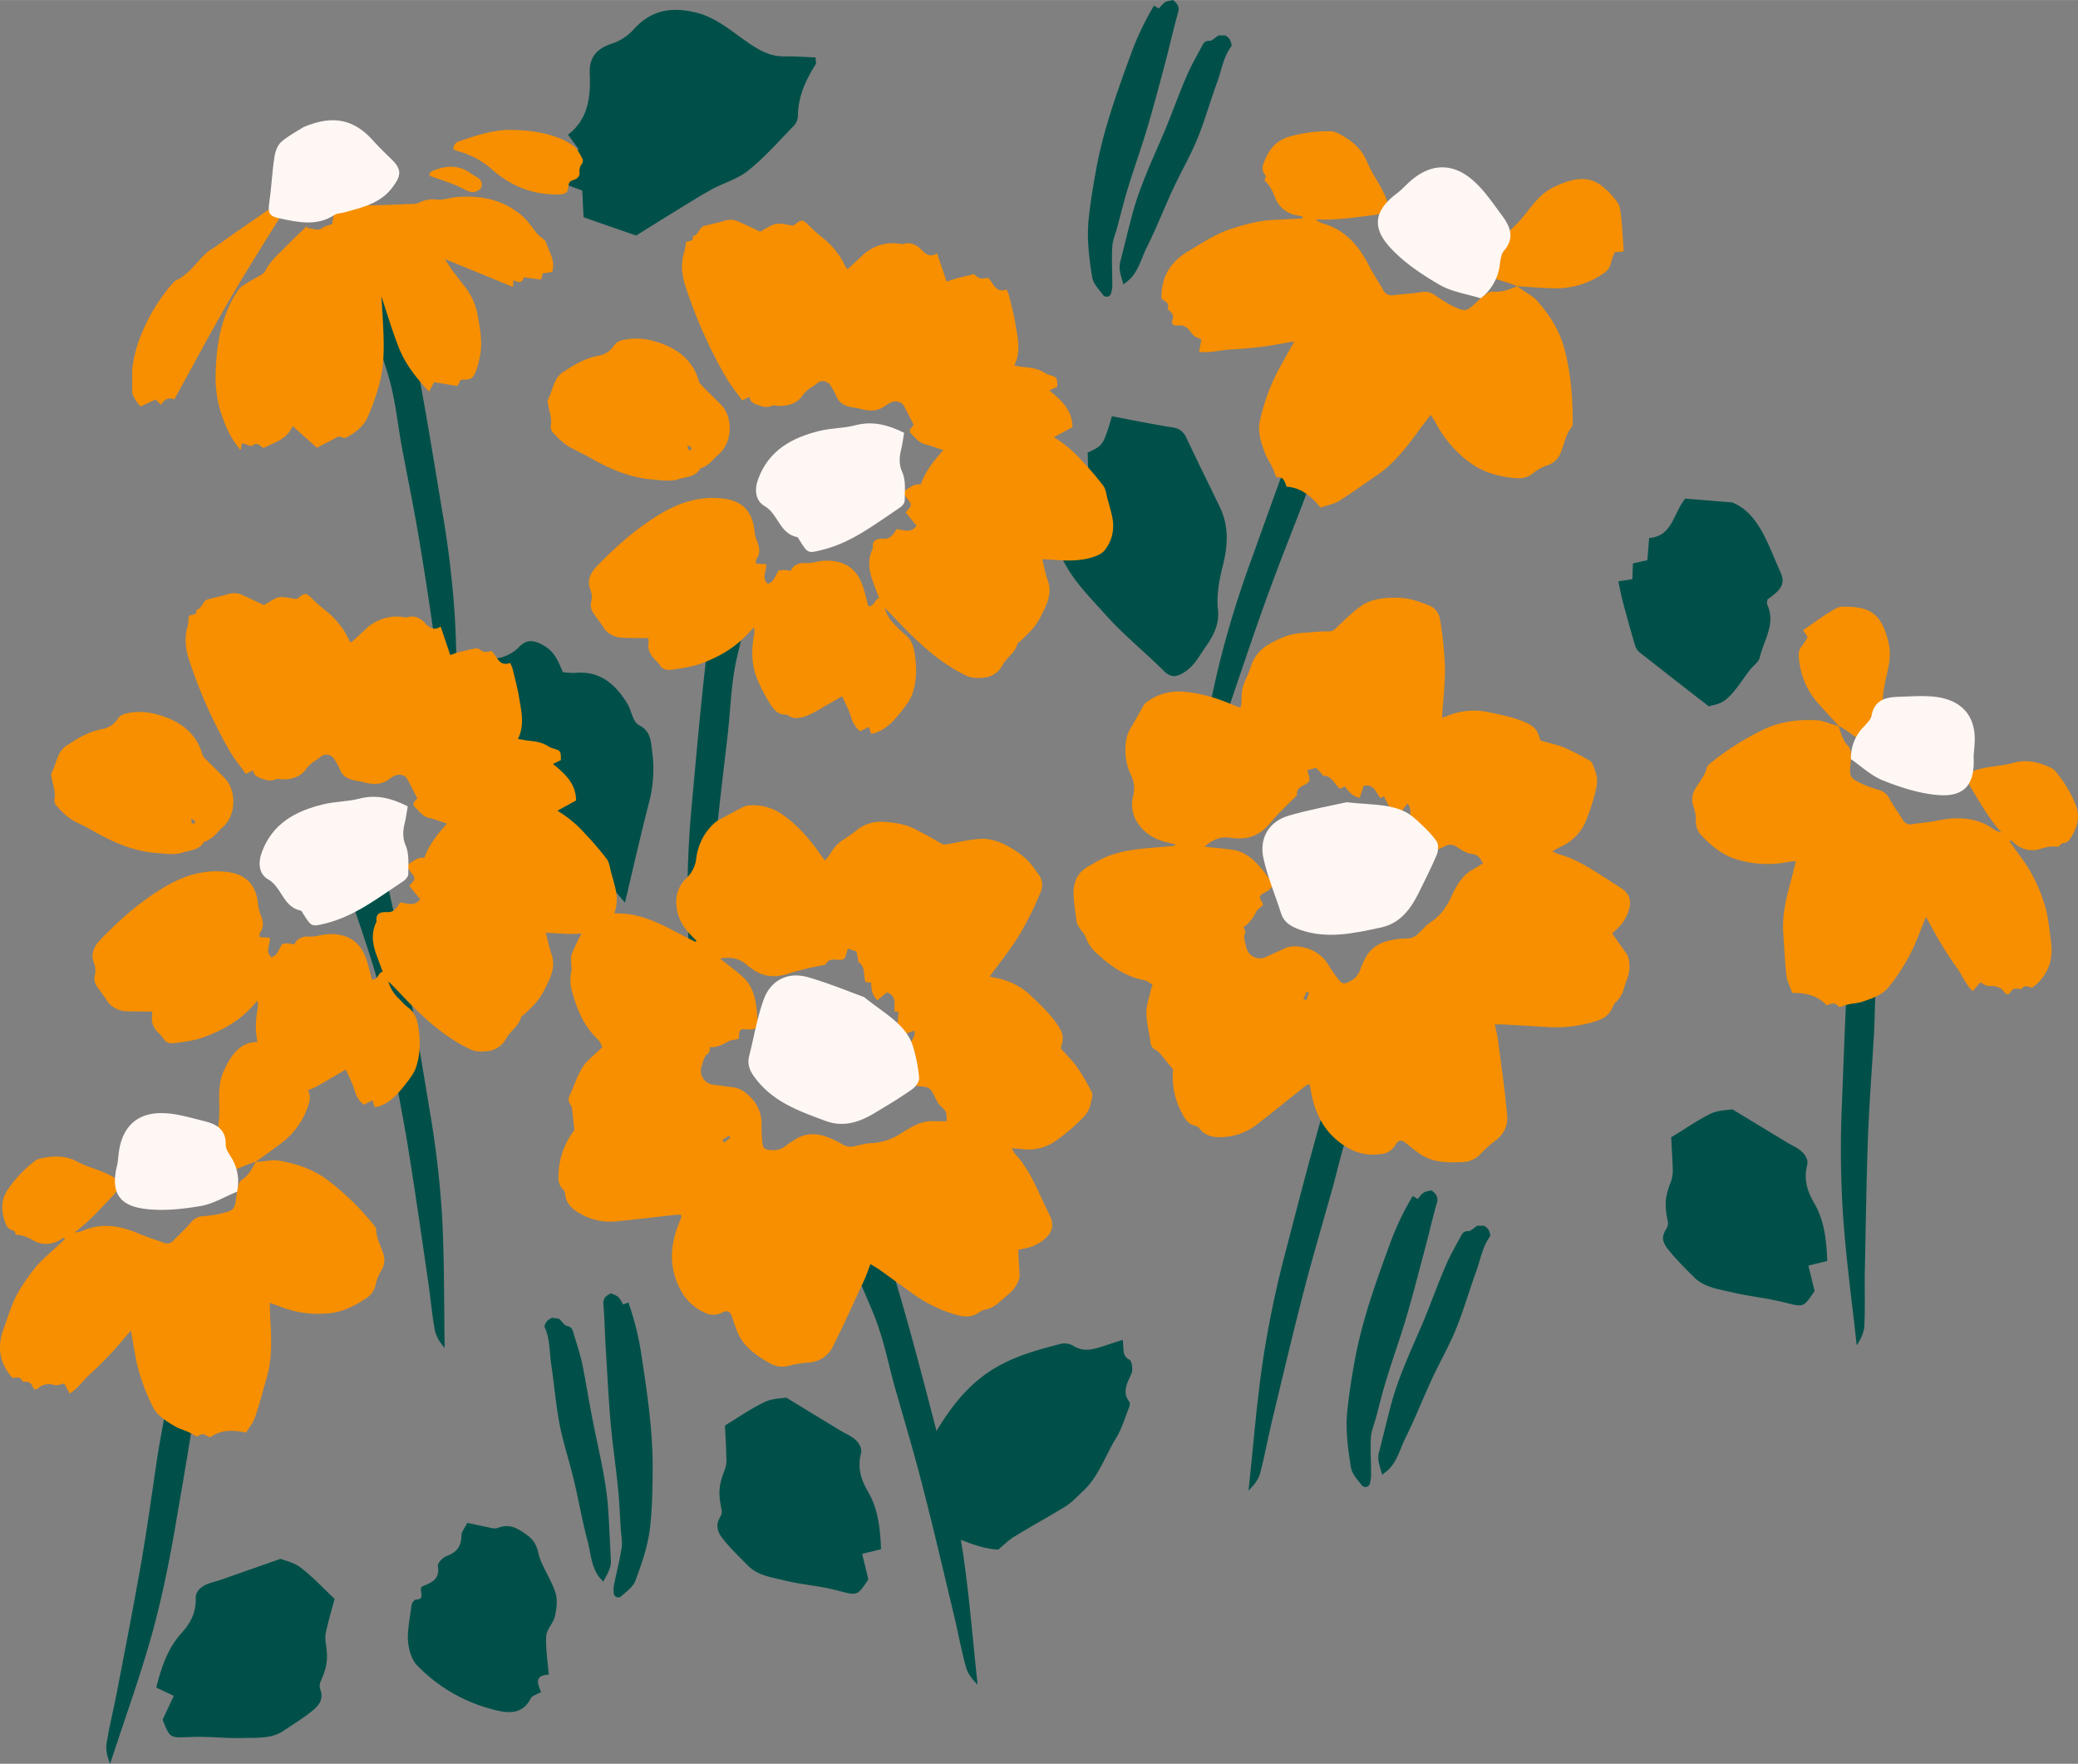 <svg xmlns="http://www.w3.org/2000/svg" width="1080" height="916.6" viewBox="-0.018 0 1080.038 916.6" style=""><rect x="-0.018" y="0" width="1080.038" height="916.6" fill="#808080" stroke="none"/><g><g fill-rule="evenodd" data-name="Layer 2"><path d="M985.5 454.6c-3.2 14.5-6.2 29-8.8 43.6s-2 27.2-2.8 40.8c-1.1 17.7-2.4 35.5-3.1 53.2-.8 23.1-1.1 46.2-1.6 69.4-.1 9 .2 18.1-.2 27.1-.1 3.5-1.7 7-4 10.4-2.5-23-5.7-46-7.2-69.1a517.3 517.3 0 0 1-.5-55.7c1.4-36 2.5-72.1 5.9-108 .4-3.9.8-7.8 1.3-11.7z" fill="#005049"></path><path d="M326.6 676.9l-2.8 1c-.8-1.4-1.3-2.8-2.4-3.8s-2.4-1.3-3.8-2c-2.6 1.2-4.3 2.6-4 5.8.7 8.6.8 17.2 1.4 25.8.7 11.7 1.3 23.4 2.3 35.1s2.7 22.6 3.8 33.8c.8 7.2 1 14.4 1.5 21.6.2 3.3.9 6.8.5 10-.9 6.2-2.6 12.4-3.8 18.6a13.6 13.6 0 0 0-.3 5.3 2.3 2.3 0 0 0 3.9 1.4c2.7-2.5 6-4.5 7.4-8.2 3.5-9.4 6.7-18.8 7.7-28.8s1.1-18.2 1.2-27.3c.3-20.9-2.9-41.8-6.1-62.7a145.7 145.7 0 0 0-6.5-25.6zM313.5 822c-1.2-1.5-2-2.2-2.6-3.1-3.8-5.7-3.9-12-5.5-18-2.8-10.4-4.6-21-7.1-31.5s-5.6-19.5-7.5-29.4-2.8-20.9-4.4-31.4c-.9-6.3-.5-12.7-3.3-18.8-.4-.9.6-2.4 1.3-3.4a11.3 11.3 0 0 1 2.6-1.6l3.7.6c1.5 1.5 2.7 3.5 4.1 3.7s2.5 1.2 2.9 2.5c1.7 5.7 3.6 11.4 4.9 17.1 2 9.9 3.5 19.8 5.5 29.7 3 15.4 7 30.7 8 46.3.6 8.7.9 17.5 1.4 26.3.2 3.9-1.9 7-4 11z" fill="#005049"></path><path d="M955.6 377.2c1.2 3.8 2.1 7.7 5.1 10.6a5.4 5.4 0 0 1 1.2 3.1 19.3 19.3 0 0 1 0 4.8c-.8 8.4-.8 8.5 6.9 12.1a63.6 63.6 0 0 0 7.7 2.7 8.6 8.6 0 0 1 5.4 4.3c2.1 3.9 4.7 7.5 7.1 11.3a4.4 4.4 0 0 0 4.9 2.2c4.2-.7 8.4-.9 12.7-1.8 10.1-2.1 20.3-2.1 29.4 4.3a9.9 9.9 0 0 0 4.2 1.8c-6.3-6.9-10.7-14.9-15.5-22.7a13.6 13.6 0 0 1-2-4.8c-.5-2.8.7-3.7 3.4-4.6 6.6-2.4 13.7-2.2 20.5-4.1s13.3-.3 19.6 2.7a7.4 7.4 0 0 1 2.5 2.2 65 65 0 0 1 10 16.6c2.5 6.2 1.2 11.2-1.8 16.4-1 1.8-2 3.6-4.5 3.8-1 .1-1.8 1.3-2.7 2-3.3-.6-6.3.1-9.7 1.2a13.8 13.8 0 0 1-12.6-2.7l-2.3-2-.7.6 8.4 11.7a78.6 78.6 0 0 1 9.1 18.9c2.6 7.1 3.1 14.4 4.1 21.6 1.3 9.5-1.5 17.7-9.8 23.9-1.8-.3-4.1-2-5.6.8-2.1-.4-4-1-5.6 1.4s-2.9.8-3.7-.5-3.8-2.9-6.6-2.6-3.3-1-5.5-1.8l-3.9 4.5c-3.7-3.5-5.5-8.4-8.4-12.4s-5.6-8.2-8.2-12.5-5-8.9-7.7-13.7c-2.2 5.4-4.1 10.4-6.2 15.2a99.7 99.7 0 0 1-12.9 20.9c-3.5 4.5-8.5 6.1-13.5 7.8-2.4.9-5.1 1-7.5 1.5a32.9 32.9 0 0 0-4.8 1.5c-.8-.6-1.7-1.7-2.8-1.9s-2.4.5-4 .9c-4.5-5-10.6-6.5-17.8-6.4-1-3-2.6-5.9-3-8.9-.8-7.1-1.1-14.1-1.6-21.2-.8-9.1 1.1-17.8 3.5-26.6 1-3.7 1.9-7.4 3-11.8a41.7 41.7 0 0 0-4.4.5 54.6 54.6 0 0 1-25.7-1.2c-7.6-2.1-13.3-6.8-18.5-12.1a10.7 10.7 0 0 1-3.4-8.1 20 20 0 0 0-1.3-7.6 10.2 10.2 0 0 1 .8-8.7c2.1-3.8 5.2-7 6.2-11.4.3-1 1.5-2 2.5-2.8a141.6 141.6 0 0 1 27.2-17.1c9-4.2 18.1-5.2 27.5-4.7 3 .1 5.9 1.5 8.8 2.3l2.7.8c-3.8-4.2-7.6-8.2-11.3-12.4a40.2 40.2 0 0 1-9.4-21.7c-.5-3.4-.4-5.7 1.8-8.1a24.8 24.8 0 0 0 2.6-4.2l-2.4-3.5c5.8-3.9 11.3-8.2 17.3-11.4 2.5-1.4 6.2-.6 9.3-.7.5 0 1 .3 1.4.3 11.1 1.2 14.3 9.4 16.5 18.5 1.3 5.5.4 10.7-.9 16.1-1.8 7.8-3.4 15.7-.8 23.6 1.3 4 3.8 7.6 5.9 11.8l-3.3 1c-1.8.5-3.9.6-5.3 1.6s-3.6.9-5.3-.2l-13.1-9a33.7 33.7 0 0 0-3.2-1.9z" fill="#f78f00"></path><path d="M962 394.5a23.2 23.2 0 0 1 5.6-15.7c1.9-2.2 4.6-4.4 5.1-6.9 1.6-8.4 7.6-9.6 14.3-9.8s13.6-.8 20.2.2c13.8 2.2 20.3 11.3 19 25.2-.1 2.3-.5 4.5-.4 6.7.5 13.3-4.7 19.9-18 19-9.7-.7-19.5-3.8-28.6-7.4-6.4-2.4-11.7-7.5-17.2-11.3z" fill="#fff7f4"></path><path d="M583.5 696.3c.8 4.8-.6 8.2 3.5 10.3 1.3.6 1.9 5.1 1.1 7.1-2.1 5-5.2 9.5-1.1 14.9.5.6.1 2.1-.3 3.1-2.1 5.3-3.7 10.9-6.6 15.6-5.8 9.4-9.1 20.2-17.5 27.9-2.9 2.7-5.8 5.8-9.2 7.9-8.5 5.2-17.3 10-25.8 15.2-3 1.7-5.5 4.3-8.8 7-10.1-.5-19.6-5.4-29.1-8.9-.6-4.8 1-9.3-3.7-11.7-.3-.2-.4-1-.4-1.5 1-6.7-1.8-12.3-5-17.7s-2.1-7.6.1-11.4c9.2-16.6 19.1-32.7 36-42.9 10.7-6.5 22.8-9.8 34.9-12.9a9.3 9.3 0 0 1 6.1 1c5.5 3.6 10.8 1.9 16.2.1z" fill="#005049"></path><path d="M330.6 122.4l-27.3-9.5c-.2-3.5-.4-8-.7-13.9l-8.2-3 5.4-5.1-5.2-5.5 6.1-7.9-5.5-7.5c10.7-8.2 11.8-19.9 11.3-32.1-.3-8.7 4.2-13 12.2-15.5a26.1 26.1 0 0 0 10.6-7.1c8.9-9.9 19.2-11.9 32-8.9s21.3 12.3 31.8 18.5c5 3 9.6 4.5 15.2 4.4s10.5.4 15.6.5c0 2.1.4 3 .1 3.5-5.2 8.2-9.2 16.8-9.3 26.8a8 8 0 0 1-1.8 4.9c-7.8 8-15.2 16.5-23.9 23.5-5.7 4.7-13.5 6.7-20 10.4-8.5 4.8-16.7 10.1-25.1 15.2z" fill="#005049"></path><path d="M546.9 262.2l9-4.1c.6-3.7 1.3-7.6 1.9-11.6l7.8-1.2c-.1-3.6-.2-6.8-.3-10.1 8.1-3.8 8.1-3.8 12.6-18.9 10.4 2 20.9 4.1 31.4 5.8a8.7 8.7 0 0 1 7.3 5.4c5.7 12.1 11.6 24 17.4 36 4.8 10 4.2 20.1 1.5 30.6-1.8 7.3-3.3 15.1-2.5 22.4s-1.8 13.1-6.1 19.2-6.2 10.6-12.1 14.1c-4.4 2.5-6.9 1.9-10.3-1.5-9.7-9.7-20.6-18.4-29.7-28.6s-19.9-20.5-24.6-34.2c-2.4-6.9-2.2-14.8-3.3-23.3z" fill="#005049"></path><path d="M457.9 805.1l-9.8 2.4 3.2 13.3c-5.9 8.9-5.8 8.4-15.9 5.8s-18.4-3-27.4-5.2c-6.8-1.7-14.1-2.5-19.4-7.9s-8.7-8.6-12.6-13.4c-2.7-3.2-4.5-7.1-1.8-11.6a5.6 5.6 0 0 0 .9-3.5c-1.9-9.2-1.6-13.1 1.6-21.3a15.5 15.5 0 0 0 .8-6.5c-.1-5.6-.5-11.3-.7-16.4 6.9-4.2 13.5-8.8 20.6-12.2 3.9-1.9 8.7-1.8 11.2-2.3l28.1 17.1c2.8 1.7 6 2.9 8.2 5.1s3.1 4.7 2.6 6.6c-1.9 7.6-.2 13.5 3.8 20.4 5 8.5 6.2 18.8 6.6 29.6z" fill="#005049"></path><path d="M841.1 302.1l7.3-1.1c.1-2.8.2-5.3.3-8.2l7.5-1.7c.3-3.8.6-7.3.9-11.5 12.3-1 12.5-12.9 18.8-20.5l24.4 2c13.9 5.6 18.5 21.8 25.1 36.3 2.6 5.8.6 9-6.8 14.1 0 .8-.5 1.9-.1 2.7 4.6 10-1.8 18.5-3.9 27.5-.6 2.5-3.6 4.4-5.3 6.7-3.7 4.7-6.8 10.1-11.1 14.1s-7.4 3.5-10 4.6c-12.6-9.7-24.2-18.8-35.8-27.9a7.7 7.7 0 0 1-2.6-3.8c-2.3-7.8-4.5-15.7-6.6-23.6-.7-2.8-1.2-5.6-2.1-9.7z" fill="#005049"></path><path d="M285.2 870.3c-7.5.3-5.9 4.5-4 9-1.9 1.2-4.6 1.8-5.4 3.4-4.8 9.4-13.5 7.3-20.3 5.5a83.4 83.4 0 0 1-38.7-22.7c-3-3.1-4.5-8.6-4.8-13.2s1.1-12.2 1.9-18.2c.2-1.1 1.4-2.8 2.2-2.8 5.5-.2 1.3-4.5 3.2-6.8 4.2-1.8 9.4-3.3 8.3-10.5-.3-1.6 2.4-4.6 4.4-5.3 5.2-1.9 7.8-4.9 7.8-10.7 0-2 1.8-4 3.1-6.6l8.4 1.8c2.5.4 5.4 1.6 7.5.8 5.3-2 8.9-.5 13.4 2.5s6.5 5.4 7.7 11 6.4 13 8.7 19.9c1.3 3.7.7 8.3-.1 12.2s-4.3 6.9-4.6 10.5c-.4 6.3.7 12.7 1.3 20.2z" fill="#005049"></path><path d="M721.3 540.2c-6.2 13.5-12.3 27.1-17.9 40.8s-7.8 26-11.6 39.1c-4.8 17.2-9.9 34.2-14.3 51.4-5.8 22.4-11.1 44.9-16.5 67.4-2.1 8.8-3.7 17.7-6 26.5-.9 3.4-3.2 6.4-6.1 9.2 2.5-23 4.2-46.1 7.7-69a538.3 538.3 0 0 1 11.4-54.5c9.1-34.9 18-69.9 29-104.2 1.2-3.7 2.5-7.5 3.8-11.2z" fill="#005049"></path><path d="M435.6 641.1c6.2 13.5 12.3 27 18 40.7s7.8 26.1 11.5 39.2c4.9 17.1 10 34.2 14.4 51.4 5.8 22.4 11 44.9 16.4 67.4 2.1 8.8 3.7 17.7 6.1 26.4.9 3.4 3.2 6.5 6.1 9.3-2.5-23-4.3-46.1-7.7-69a527.4 527.4 0 0 0-11.5-54.5c-9.1-34.9-17.9-69.9-29-104.2-1.2-3.8-2.4-7.5-3.7-11.2z" fill="#005049"></path><path d="M180 460.6c5 14 9.8 28 14.2 42.2s5.5 26.7 8 40c3.3 17.5 6.8 35 9.7 52.5 3.7 22.8 7 45.7 10.3 68.6 1.4 8.9 2.1 18 3.7 26.9.6 3.5 2.6 6.7 5.2 9.7-.4-23.1-.1-46.3-1.4-69.3a513.7 513.7 0 0 0-6.6-55.4c-5.9-35.5-11.6-71.2-19.5-106.4-.8-3.8-1.7-7.6-2.7-11.5z" fill="#005049"></path><path d="M186.7 150.3c5 14 9.8 28.1 14.3 42.2s5.4 26.7 7.9 40.1c3.3 17.5 6.9 34.9 9.7 52.4 3.8 22.9 7 45.7 10.4 68.6 1.3 9 2.1 18 3.6 26.9.6 3.5 2.6 6.7 5.3 9.8-.5-23.2-.2-46.3-1.5-69.4a519.7 519.7 0 0 0-6.6-55.4c-5.9-35.5-11.5-71.1-19.4-106.3-.9-3.9-1.8-7.7-2.8-11.5z" fill="#005049"></path><path d="M394.4 297.3c-3.9 14.3-7.7 28.7-11.1 43.1s-3.5 27-5 40.5c-2 17.7-4.3 35.4-5.9 53.1-2.1 23-3.6 46.1-5.3 69.1-.7 9-.8 18.1-1.7 27.1-.3 3.5-2.1 6.9-4.5 10.1-1.3-23.1-3.3-46.2-3.6-69.3a519 519 0 0 1 2.5-55.7c3.3-35.9 6.4-71.8 11.7-107.5.6-3.9 1.2-7.8 1.9-11.6z" fill="#005049"></path><path d="M713.3 185.7c-7.5 12.9-14.7 25.8-21.6 39s-10.1 25.2-15 38c-6.4 16.6-13 33.1-19 49.8-7.8 21.8-15.1 43.7-22.5 65.6-2.9 8.6-5.2 17.4-8.3 25.9a21.1 21.1 0 0 1-7 8.6c4.6-22.7 8.4-45.5 13.9-68a528.4 528.4 0 0 1 16.4-53.3c12.2-33.9 24.1-67.9 38.2-101.1 1.6-3.6 3.1-7.2 4.8-10.8z" fill="#005049"></path><path d="M949.7 655.3l-9.8 2.4 3.2 13.2c-5.9 8.9-5.8 8.4-15.9 5.9s-18.4-3.1-27.4-5.3c-6.8-1.6-14.1-2.5-19.4-7.8s-8.7-8.7-12.6-13.4-4.5-7.2-1.8-11.6a5.9 5.9 0 0 0 .9-3.6c-1.9-9.1-1.6-13 1.6-21.2a17.7 17.7 0 0 0 .9-6.5c-.2-5.7-.6-11.4-.8-16.4 7-4.2 13.5-8.8 20.6-12.3 3.9-1.8 8.7-1.8 11.2-2.2l28.2 17.1c2.7 1.7 5.9 2.9 8.1 5.1s3.1 4.6 2.6 6.5c-1.9 7.6-.2 13.6 3.8 20.4 5 8.6 6.2 18.8 6.6 29.7z" fill="#005049"></path><path d="M734.3 621.5l2.5 1.6c1.1-1.2 1.8-2.5 3.1-3.3s2.6-.8 4.1-1.2c2.3 1.7 3.7 3.4 2.8 6.5-2.4 8.3-4.2 16.7-6.5 25-3 11.3-5.9 22.7-9.2 33.9s-7.1 21.6-10.4 32.5c-2.2 6.9-3.8 13.8-5.7 20.8-.9 3.2-2.3 6.4-2.5 9.7-.3 6.3.1 12.7.1 19a17.7 17.7 0 0 1-.7 5.2 2.4 2.4 0 0 1-4.2.6c-2.2-3-5-5.6-5.6-9.4-1.6-9.9-2.9-19.9-1.8-29.8s2.4-18.1 4.1-27.1c3.9-20.5 11.1-40.3 18.4-60.2a140.2 140.2 0 0 1 11.5-23.8zm-15.9 144.9l3.2-2.6c4.8-4.8 6.1-11 8.9-16.6 4.8-9.6 8.7-19.6 13.2-29.4s9.3-18 13.1-27.3 6.9-20 10.5-30c2.2-6 3.1-12.3 7-17.8.6-.8-.1-2.4-.6-3.5s-1.5-1.5-2.2-2.2h-3.7c-1.8 1.1-3.4 2.9-4.8 2.8s-2.7.7-3.3 1.8c-2.8 5.3-5.9 10.5-8.2 15.9-4 9.2-7.4 18.7-11.2 28-6.1 14.5-13 28.7-17.1 43.7-2.3 8.5-4.3 17.1-6.5 25.6-1 3.7.4 7.2 1.7 11.6z" fill="#005049"></path><path d="M292.5 349.3c-2.4-5.9-4.4-10.7-10-13.9s-9-2.9-12.5.6a20.8 20.8 0 0 1-13.4 6.3c-7 .9-11.2 4.4-21.7 16.1 1 12.4 7 22.4 15.1 32.3s17.2 15.6 19.1 28.3c.5 3.4 3.8 7.6 6.9 9.3 9.9 5 14.2 14 18.3 23.3.8 1.6 1 3.5 1.9 5 2.3 3.8 3.2 9.3 10.2 6.8 1.3-.5 3.9 2.3 5.9 3.7l5.5-6.2 7 8.2c4.2-17.7 8.1-34.9 12.5-52a67.8 67.8 0 0 0 1.6-26.9c-.7-5.4-.7-10.3-7-13.5-3-1.6-3.7-7.5-5.9-11.1-6.2-10.1-14.3-17.2-27.3-15.9a51.5 51.5 0 0 1-6.2-.4z" fill="#005049"></path><path d="M609.7 555.8l-5.8-7.1a11 11 0 0 0-3.1-3c-1.9-.8-2.6-2.1-2.9-4.1-.6-5-2-10-2.1-15.1-.1-3.6 1.3-7.3 2.1-11 .2-1.2.7-2.3 1.1-3.9-1.4-.7-2.7-1.9-4.2-2.2-9.7-1.8-17.4-7.2-24.4-13.6a20.6 20.6 0 0 1-6.1-8.7c-.5-1.5-1.8-2.7-2.7-4.1s-1.8-2.5-2-3.8c-.7-4.6-1.3-9.2-1.6-13.7s.6-8.4 3.1-11.5 5.4-4.1 8.3-5.9c11.8-7.1 25.2-7 38.4-8.3l2.6-.3c.1 0 .2-.2.5-.7l-3.7-.9c-7.2-1.6-13.1-5.1-16.8-11.7a17 17 0 0 1-1.5-12.3 15.8 15.8 0 0 0-1-10.9 30.4 30.4 0 0 1-3-14.3c.2-3.6.7-6.9 2.5-9.9s4.6-8.1 6.9-12.1a8.9 8.9 0 0 1 2.6-2.5 27.3 27.3 0 0 1 17.2-4.8c9.5.6 18.3 3.3 26.9 7l3.8 1.4a30.2 30.2 0 0 0 .5-4.7 21.2 21.2 0 0 1 2.5-10.8 69.9 69.9 0 0 0 2.9-7.6 20.2 20.2 0 0 1 9.2-10.1 49.8 49.8 0 0 1 9.7-4.4 36.7 36.7 0 0 1 8.7-1.4c4.2-.4 8.4-.7 12.6-.7 1.7 0 2.6-.8 3.7-1.9 4.4-4.1 8.6-8.5 13.6-11.8s12.7-4.1 19.6-3.7c5.3.2 10.2 2.1 15.1 4a9.1 9.1 0 0 1 5.5 7 189.1 189.1 0 0 1 2.6 25c.1 8.6-1 17.3-1.5 26.3l2.6-.9a35.9 35.9 0 0 1 21.5-2c6.5 1.3 12.9 2.6 19 5.2s6.7 5.2 8 9.5c4.4 1.3 8.8 2.2 12.9 3.9a135.6 135.6 0 0 1 13.1 6.8 4.9 4.9 0 0 1 1.4 2.2c1.5 3.6 2.7 7.1 1.7 11.5a108.8 108.8 0 0 1-5.5 17.6 25.2 25.2 0 0 1-12.1 12.8c-1.6.7-3.1 1.6-5.3 2.8a20.7 20.7 0 0 0 3.3 1.5c9.3 2.5 17.1 7.8 25.1 12.9l7.6 4.9q5.9 3.9 3.9 10.8a22.4 22.4 0 0 1-6 10l-2.8 2.6 7.5 10.6c1.4 2.1 1.4 4.2 1.5 6.6.1 4.2-1.8 7.5-2.8 11.1a15 15 0 0 1-4.2 7.3 7.3 7.3 0 0 0-1.7 2.6c-1.7 4.4-5.2 6.4-9.4 7.6a70.5 70.5 0 0 1-25 2.8l-22-1.3c-1.5-.1-2.9 0-4.9 0 .7 3.2 1.4 5.8 1.7 8.4 1.7 12.8 3.5 25.6 4.7 38.4.6 5.4-1.5 10.2-6.3 13.7a59.7 59.7 0 0 0-7.9 7.2 13.3 13.3 0 0 1-8.9 3.8c-8 .4-16 .3-22.9-4.7-2.2-1.6-4.3-3.3-6.4-5s-3.7-2.4-5.6.7a9.6 9.6 0 0 1-8.1 4.9 25.9 25.9 0 0 1-15.2-2.5c-12.4-6.5-18.4-17.2-20.7-30.4a25.6 25.6 0 0 0-.5-2.7 5.7 5.7 0 0 0-.8-.8 12.8 12.8 0 0 0-2.1 1.4c-8.1 6.4-16.1 13-24.3 19.3a30.9 30.9 0 0 1-15.6 6.6c-5.2.6-10.9.7-14.7-4.4a4.1 4.1 0 0 0-2.3-1.3c-3.5-.8-5-3.4-6.6-6.3a39.6 39.6 0 0 1-4.7-22.9zM626 440c5.6.6 10.4 1 15.1 1.7s9 3.7 12.3 7.2 5.4 6.7 8.1 10.2c-.4 2.5-2.2 3.8-4.5 4.9s-2.9 2.3-.9 5.1a4.9 4.9 0 0 1 .4 1.1c-1.4 1.4-3.2 2.5-3.9 4.1s-3.3 5.9-6.3 7.4c.4 1.2 1.2 2.4.9 3.1-1.2 2.6 0 5 .5 7.4a7.3 7.3 0 0 0 10.5 5l9-4.1c3.3-1.6 6.5-1.6 10.1-.8a19.8 19.8 0 0 1 13.3 9.4 61.1 61.1 0 0 0 4.6 6.7c2.6 3.3 3.2 3.2 6.7 1.4a10.1 10.1 0 0 0 5.1-6 37 37 0 0 1 2.4-5.4c2.8-5.9 7.9-8.8 14.1-9.9a42.6 42.6 0 0 1 8-.8 8.1 8.1 0 0 0 5.6-2.5c2.1-2 4-4.3 6.3-5.8 5-3.3 8.2-7.7 10.7-13s5.5-11.5 11.5-14.6c1.7-.9 3.3-2 5.2-3.2-1.5-2.4-2.5-4.5-5.6-4.8a13.8 13.8 0 0 1-4.7-1.6c-2.1-1.1-4.1-3-6.3-3.2s-4.4 1.5-6.9 2.5c-.6-4.1-4.5-2.9-6.8-4.3.1-4.4.1-4.4-3.6-6.1-.1-1.3-.3-2.6-.5-4.1l-3.2.3c-1-3.1 1.1-6.5-1.7-9.7-1.3 1.6-2.3 3.1-3.4 4.4a2.9 2.9 0 0 1-4.8-.3c-1.4-2.5-2.6-5.1-4-7.8l-2 .8c-2.2-2.9-3-7.3-8.6-6.3l-2 6.2c-3.7-.7-5.8-3.2-7.6-5.9l-2.7 1.2c-2.9-2.3-4.1-6.8-8.7-6.8-.3 0-.5-.8-.8-1.1l-2.9-3-4.5 1.2c.3 2 1.7 4.7.9 5.8-1.8 2.6-6.9 2.4-6.3 7.3-2.1 2.1-4.3 4.1-6.4 6.3a95.9 95.9 0 0 0-7.5 8.1c-4.3 5.2-9.5 8.1-16.2 8a34 34 0 0 1-4.5-.3c-4.9-.8-9 .7-13.5 4.6zm51.4 79.1l1.6.7c.4-1.4.9-2.7 1.3-4l-1.1-.5z" fill="#f78f00"></path><path d="M699.9 416.9c15.1 1.7 26.9.4 36 8.9 3.8 3.5 7.7 7.1 10.7 11.3 1.2 1.6 1 5.1.1 7.2-2.9 6.8-6.3 13.5-9.6 20.2-4.2 8.3-9.6 15.4-19.4 17.5-14 3-28 6.2-42.3 1.1-4.5-1.7-8.1-3.7-9.6-8.5-3.1-9.7-7.1-19.1-9.2-28.9s2.6-18.7 13.1-21.8 22.6-5.3 30.2-7z" fill="#fff7f4"></path><path d="M287 141.3l-5 .8c-.2.9-.5 2-.8 3.2l-9-1.2c-.6 3.1-2.8 2.7-5.4 1.5-.1 1.4-.1 2.5-.2 3.5l-35.4-14.5c1.8 2.8 3 4.8 4.4 6.6l6.7 8.7a32.7 32.7 0 0 1 5.9 13.8c1.4 7.5 2.8 15 1 22.6a45.8 45.8 0 0 1-1.4 5.3c-1.8 5.2-2.8 5.8-8.3 5.7-.6 1.1-1.2 2.3-1.8 3.3l-12.1-2-2.6 4.9c-6.6-7-12.3-14.2-15.7-22.8s-5.9-17.1-9.1-26.7c.3 4.4.5 7.9.7 11.3.6 11.1 1.2 22.3-1.5 33.3a121.4 121.4 0 0 1-6.3 18.1c-2.2 5-6.6 8.3-11.4 10.8-.8.4-2.1-.4-3.7-.7l-11.3 5.9-12.6-11.3c-3 7-9.4 8.4-15.1 11.4-1.6-.7-3.1-3.5-5.9-1.2-.8.5-2.9-.6-4.5-1.1s-.9 1.9-1.4 2.8-1-.4-1.2-.7c-4.2-5.1-6.8-11-8.9-17.3-2.8-8.1-3.4-16.4-2.9-24.7.5-9.9 1.9-19.7 5.8-29a51.7 51.7 0 0 1 6-11.1c1.3-1.9 3.8-3 5.9-4.4l5.5-3.1c.9-.6 2-1.2 2.4-2.1 2.6-5.3 7.1-9 11.1-13.1s6.8-6.7 10.8-10.5a4.9 4.9 0 0 0-.1 1.2c2.6-.1 5.2 1.9 8-.1 1.2-.9 2.9-1.2 5-2 1.3-7.7 2.7-16.1 4.1-24.6 2.7 1.9 2.6 1.9 4.3 7.3l2.9 8.3 4.9-1.9a8.5 8.5 0 0 0 3.3 1.2c7-.1 14-.4 20.9-.7 1.7 0 3.6 0 5-.8a15.7 15.7 0 0 1 8.8-1.5c3.1.3 6-.6 8.9-1.1a54.2 54.2 0 0 1 14.5.1 39.8 39.8 0 0 1 22.4 10.6c1.5 1.5 2.7 3.2 4.1 4.9a37.9 37.9 0 0 0 3.1 3.9c1.3 1.4 3.6 2.4 4 3.9 1.4 4.7 5 9 3.2 15.3zM68.7 204.4a19.4 19.4 0 0 0 4.4 6.8l7.8-3.6c.8.8 1.7 1.8 2.8 2.8 1.6-2.8 3.8-4.1 6.9-2.9 9.7-17.5 18.9-34.9 28.8-51.9s20.5-33.5 30.8-50.3c-4 .6-3.6 6.8-8.5 6.5l4.7-8.3a1.8 1.8 0 0 0-.7-.5l-3.4 3.4a24.3 24.3 0 0 1-3.4 3L122.1 121l-10.4 7.4c-1.2.9-2.6 1.4-3.7 2.4-5.7 4.9-9.6 11.8-16.9 15.1-.4.2-.6.6-1 .9a93.2 93.2 0 0 0-18.2 31 68.5 68.5 0 0 0-3.2 14.1v12.5zM235.6 77.2c.2.4.2.6.4.6l2.1.8a43.3 43.3 0 0 1 17.2 9.1c10.2 9.1 21.9 13.8 35.7 13.3 2.6-.1 4-.7 4.3-3.4s.6-3.5 3-4.2 3-2.5 2.9-3.6a6.1 6.1 0 0 1 1.4-4.9 3 3 0 0 0 0-2.6c-1.2-2.2-2.4-4.8-4.3-6.3a35.1 35.1 0 0 0-9.2-4.8c-7.4-2.7-15.1-3.5-22.9-3.7-9.6-.3-18.6 2.9-27.5 5.9a4.1 4.1 0 0 0-3.1 3.8zm14.3 20.7c1.3-2.9 0-4.9-2.9-6.3a25.3 25.3 0 0 1-2.7-1.8c-6-4.1-12.3-3.8-18.7-1.3-1.5.5-2.7 1.4-2.4 2.8 5.8 2.1 11.4 3.8 16.6 6.3 3.3 1.6 6.1 3.9 10.1.3z" fill="#f78f00"></path><path d="M157.8 66c15.7-6.6 26.6-3.9 36.7 7.7 2.9 3.3 6.1 6.2 9.2 9.3 5 4.9 4.9 8.1.6 13.9-6.2 8.7-15.7 10.8-25.1 13.4-1.8.6-3.9.4-5.4 1.4-9.2 6-18.8 3.8-28.4 1.8-5.7-1.2-6.3-2.9-5.4-8.6 1.1-7.7 1.4-15.5 2.6-23.2.4-2.9 1.6-6.3 3.7-8.1 4-3.4 8.9-5.9 11.5-7.6z" fill="#fff7f4"></path><path d="M293.4 192.9c5.7-3.8 11.2-6.9 17.6-8a12.2 12.2 0 0 0 8.1-5.3 6.8 6.8 0 0 1 4.7-2.9c7.2-1.6 14.1-.5 20.8 2.1 9.1 3.6 15.8 9.4 18.6 19.2.3 1.2 1.5 2.2 2.4 3.2 3 3.1 6.2 6.1 9.2 9.2 5.7 5.7 6.7 18.8-1.5 25.9-1.6 1.3-2.9 3-4.5 4.4a19 19 0 0 1-3.3 2.2c-.5.3-1.4.3-1.6.6-2.4 4.5-7.4 4.2-11.2 5.5s-8.9.6-13.3.2c-12.5-.9-23.5-6-34.1-12.1l-7.2-3.7c-4.3-2-7.6-5.2-10.7-8.6a4.7 4.7 0 0 1-1.2-3.3c.9-4.1-.9-7.9-1.4-11.8-.1-.6-.4-1.3-.2-1.7 2.9-5.3 3.1-12.1 8.8-15.1zm159.3 188.4a7.8 7.8 0 0 0 2.3-.5c6-2 9.9-6.6 13.6-11.3s5.1-6.7 6.2-10.9c1.8-6.5 1.6-13.1.5-19.6-.6-3.3-1.7-6.7-4.7-9.1a66.7 66.7 0 0 1-5.5-5.2 19.5 19.5 0 0 1-5.3-8.8c2.8 2.7 5.4 5.5 8.1 8.3 10.2 10.6 21 20.6 34.5 27 3.2 1.5 6.4 1.2 9.3.9a12 12 0 0 0 9.3-6.4c2.1-4 6.6-6.4 7.8-11.1.3-.8 1.6-1.3 2.3-2.1s4.1-3.9 5.9-6.1a38.7 38.7 0 0 0 4.1-6.4c2.9-5.8 5.9-11.5 3.5-18.3-1.3-3.5-1.9-7.1-2.9-11.1l4 .2c7.5.5 15 1.1 22.3-1.3 2.2-.7 4.8-1.8 6.1-3.5 4.4-5.6 5.4-12.1 3.6-19-.6-2.5-1.3-4.9-2-7.4s-.9-5.3-2.3-7.2a169.5 169.5 0 0 0-11.1-13 62.3 62.3 0 0 0-14.6-12.2l9.7-5.2c-.1-9.1-5.9-14.1-12-19.1l4.1-1.9c0-4.8-.1-5-4.2-6.2a7.8 7.8 0 0 1-2.1-.9c-3.5-2.4-7.5-2.8-11.5-3.2-1.4-.1-2.8-.5-4.5-.8 3.7-7.6 1.6-14.8.5-22-.8-4.7-2.1-9.4-3.2-14-.3-1.1-.8-2.2-1.3-3.5-6.1 2.2-6.8-3.6-9.8-6.1-2.1.5-4.2.9-6.1-.9s-2.1-.5-3.1-.4-4.9 1.1-7.4 1.8l-4.8 1.5-5-14.7c-3.6 2.4-6 .4-8.1-1.8s-5.4-4.3-9.2-3a10.9 10.9 0 0 1-1.8-.1 22.9 22.9 0 0 0-19.5 5.9l-7.9 7.3c-.6-.7-1-1-1.1-1.4a41.3 41.3 0 0 0-11.9-15 89.3 89.3 0 0 1-7.3-6.5c-2.9-3-3.7-3.1-7-.4l-1 .6c-3.7-.4-6.6-1.4-9.2-.8s-5.3 2.6-7.9 4c-3.8-1.8-7.5-3.6-11.4-5.3a9.5 9.5 0 0 0-7.4-.3c-3.1.9-6.4 1.6-9.5 2.4a4.6 4.6 0 0 0-2.4 1.2c-1.4 1.5-1.9 3.9-4.4 4.4.7 3.2-2.5 2.1-3.5 3.1a37.4 37.4 0 0 1-.9 5.2c-2 6.1-1.2 12.2.8 18.1a246.5 246.5 0 0 0 21.1 47.2c2.4 4.1 5.5 7.8 8.3 11.7l3.7-1.9c.4 2.7 2.1 3.5 4.2 4.2s5 1.8 7.7.4c.8-.4 2.1.1 3.1.1 4.9.2 9.7-1.2 12.4-5.1s5.2-4.4 7.7-6.6 5.9-.9 7.1 1.2a42.1 42.1 0 0 1 3 5.5c1.5 3.8 4.7 5.1 8.3 5.8a31.1 31.1 0 0 1 4.4.8c4.2 1.2 8.3 1.3 12.1-1.2a23.9 23.9 0 0 1 3.4-2.1c2.6-1.2 5.6-.5 6.8 1.6s3.4 6.6 5.2 10c-1.2 1.3-3 3.1-1.4 4.5s3.9 4.8 7.3 5.6 6.2 2 9.5 3c-5 5.6-9.4 11-11.7 17.8-3.1 0-3.1 0-6.4 2s-3 2.4-1 5 2.1 2.6 2.1 3.8-1.4 2.2-2.6 3.8l5.7 6.9c-3.2 4.2-6.9 2-10.4 1.8-1.5 2.4-3.2 5.1-6.3 5s-6.7 0-6 4.9c-3 5.8-2.1 11.6 0 17.4l3.2 8.6c-2.6.5-2.1 4.2-5.6 4.1-.4-1.4-.7-2.8-1.1-4.2-1.4-5.3-2.6-10.5-6.7-14.5s-9.7-5.2-15.4-4.9c-3.1.2-6.2 1.4-9.3 1.2s-6.4.7-7.8 4.1a28 28 0 0 0-3.4-.5 27.7 27.7 0 0 0-3 .3c-3.1 5.8-3.1 5.8-5.5 6.9-3.6-3-.5-6.7-.9-10.2l-5.3-.3c.1-.9-.2-1.8.2-2.3 2.1-2.7 1.7-5.5.7-8.5a22.9 22.9 0 0 1-1.6-5.5c-1-12.2-7.8-16.5-16.4-17.5-12.1-1.5-22.9 2.1-33 8.2-12.3 7.5-23 16.9-32.9 27.3-3 3.1-4.9 7.1-3.2 11.5a10.4 10.4 0 0 1 .6 6.5 7.1 7.1 0 0 0 1.1 6c1.7 2.6 3.7 4.9 5.3 7.6s5.5 5 9.4 5.2 9.1.2 13.8.2a13.6 13.6 0 0 1 .2 2.1c-.7 3.7.8 6.6 3.4 9.2a14.3 14.3 0 0 1 2.3 2.6c1.6 2.6 3.8 2.8 6.6 2.5 5.3-.8 10.5-1.5 15.6-3.4 9.5-3.6 17.8-8.6 24.6-16.2l2.2-2.4a9.8 9.8 0 0 1 0 4.5c-1.4 8-1.2 15.9 2.2 23.4a81 81 0 0 0 4.7 9.3c2.4 3.9 4.4 8.4 10.2 8.2.5 0 .9.7 1.5.9a9.1 9.1 0 0 0 3.1.9c4.6-.1 8.4-2.3 12.1-4.4l12.1-7c1.6 3.7 3.5 7.1 4.6 10.7a14.2 14.2 0 0 0 4.7 7.5l4.6-2.2c.4 1.2.8 2.3 1.1 3.5zm-95.3-149.9a12.7 12.7 0 0 0 .3 2.4 2.6 2.6 0 0 0 1.5-.1c.1-.1.2-.9 0-1.1a6.1 6.1 0 0 0-1.8-1.2z" fill="#f78f00"></path><path d="M469.9 224.9c-.6 3.4-.9 6.2-1.6 8.9s-1.4 7.2.6 11.5 1.3 9.7 1.3 14.6c.1 1.3-1.2 3.1-2.4 3.8-12.8 8.5-25 18.2-40.3 22-7.6 1.9-7.6 2.1-12.1-5.2-.3-.5-.7-1.3-1.1-1.4-9.1-1.7-9.8-12-16.9-16.1-4.9-2.8-5.4-8.7-3.3-14.2 5.5-14.9 17.6-21.4 31.9-24.9 6-1.5 12.5-1.3 18.5-2.9 8.8-2.3 16.7-.4 25.4 3.9z" fill="#fff7f4"></path><path d="M298.5 587.3c-.4-3.9-.7-6.6-1-9.2s-.3-3-1.1-4.1a4.5 4.5 0 0 1-.2-5c2.1-4.6 3.7-9.6 6.3-13.9s5-5.5 7.6-8.2l3-2.7c-.8-1.4-1.3-3.1-2.4-4.1-7.2-6.7-10.8-15.4-13.3-24.6a21.1 21.1 0 0 1-.5-10.6c.4-1.5-.1-3.2-.1-4.9s-.2-3 .4-4.3a117.8 117.8 0 0 1 6-12.4c2-3.6 4.9-6.8 8.7-8.1s6.7-.5 10.1-.5c13.8.3 25.1 7.6 36.9 13.5l2.4 1.2.8-.4c-1-.9-1.8-1.8-2.7-2.7-5.2-5.2-8.3-11.3-7.9-18.9a16.7 16.7 0 0 1 5.3-11.1 16.3 16.3 0 0 0 5-9.8 30.5 30.5 0 0 1 5.1-13.8c2.1-2.8 4.2-5.3 7.4-7s8.2-4.4 12.3-6.5a8.4 8.4 0 0 1 3.5-.7 26.6 26.6 0 0 1 17.1 5.2c7.7 5.5 13.7 12.5 19.1 20.2l2.4 3.3a29 29 0 0 0 3-3.8 20.9 20.9 0 0 1 7.8-7.8 77.9 77.9 0 0 0 6.5-4.8 20.3 20.3 0 0 1 13.2-3.7 53.2 53.2 0 0 1 10.5 1.5 34.9 34.9 0 0 1 8.2 3.5c3.7 1.9 7.4 3.9 11 6.1 1.4.9 2.6.7 4.2.4 5.8-1.1 11.8-2.6 17.7-2.7s13 3.3 18.6 7.3 7.5 7.3 10.6 11.5a9 9 0 0 1 .9 8.8 168.4 168.4 0 0 1-11.2 22.5c-4.5 7.4-10 14.2-15.3 21.4a19.7 19.7 0 0 0 2.6.7 35.8 35.8 0 0 1 19.3 9.8c4.8 4.6 9.5 9.1 13.3 14.6s2.9 8 1.7 12.3c3 3.4 6.3 6.5 8.8 10.2a123.6 123.6 0 0 1 7.4 12.7 4.5 4.5 0 0 1 .1 2.6c-.8 3.9-1.5 7.5-4.8 10.6a100 100 0 0 1-14 11.9 24.2 24.2 0 0 1-17 4.4l-6-.5a26.4 26.4 0 0 0 1.9 3.1c6.6 7.1 10.3 15.8 14.3 24.3l3.9 8.2c1.9 4.3 1 8-2.5 11.2a21.8 21.8 0 0 1-10.4 5.2l-3.8.8c.2 4.4.5 8.7.7 13 .1 2.4-1 4.2-2.3 6.4s-5.4 5.3-8.2 7.8a15.5 15.5 0 0 1-7.5 3.9 8.4 8.4 0 0 0-2.9 1.3c-3.7 2.8-7.8 2.6-12 1.4a73 73 0 0 1-22.6-11l-17.9-12.9-4.1-2.5c-1.2 3.1-2 5.6-3.1 8-5.4 11.7-10.7 23.5-16.5 35a14.8 14.8 0 0 1-12.6 8.2 54.6 54.6 0 0 0-10.6 1.8 13.2 13.2 0 0 1-9.6-1.5c-6.9-4-13.6-8.4-16.8-16.3-1-2.5-1.8-5.1-2.7-7.6s-1.9-4-5.1-2.4a10 10 0 0 1-9.5-.1 26.3 26.3 0 0 1-11.5-10.4c-7-12.1-6.4-24.3-1.2-36.7a18.4 18.4 0 0 0 .9-2.5c.1-.2-.1-.6-.2-1.1h-2.5c-10.3 1.1-20.6 2.4-30.9 3.4a31.7 31.7 0 0 1-16.7-2.8c-4.7-2.3-9.6-5.3-10.1-11.6a3.7 3.7 0 0 0-1.2-2.3c-2.5-2.5-2.4-5.5-2.2-8.8a40 40 0 0 1 8.2-21.9zm75.7-89.2c4.4 3.5 8.3 6.4 11.9 9.6s5.6 7.8 6.5 12.6 1 8.5 1.4 13c-1.7 1.8-3.9 1.9-6.4 1.6s-3.7.4-3.5 3.8c0 .5-.2.9-.2 1.2-2 .5-4.1.5-5.6 1.4s-5.8 3.3-9.2 2.8c-.3 1.3-.3 2.8-.9 3.2-2.4 1.6-2.7 4.2-3.5 6.6a7.3 7.3 0 0 0 6.1 9.8l9.9 1.3c3.6.4 6.3 2.2 8.9 4.7a19.7 19.7 0 0 1 6.2 15.1q0 4.1.3 8.1c.5 4.2 1 4.4 5 4.8a10.2 10.2 0 0 0 7.5-2.4c1.5-1.2 3.2-2.2 4.9-3.3 5.5-3.4 11.4-3.2 17.2-.8a49.5 49.5 0 0 1 7.3 3.6 7.9 7.9 0 0 0 6 .9c2.8-.6 5.6-1.5 8.4-1.6a30.4 30.4 0 0 0 16-5.2c5.3-3.3 10.7-6.8 17.5-6.2h6.1c0-2.7.3-5.1-2.2-7a11.6 11.6 0 0 1-3-3.9c-1.3-2-2-4.7-3.7-6s-4.5-1.1-7.2-1.6c1.7-3.8-2.2-4.9-3.4-7.2 2.4-3.8 2.4-3.8.3-7.2l1.6-3.7-2.8-1.5c.8-3.1 4.4-4.9 3.7-9l-5.2 1.8a2.8 2.8 0 0 1-3.9-2.8c.2-2.9.6-5.7.8-8.6l-2.1-.5c-.3-3.6 1.3-7.8-3.9-9.8l-5 4.1c-2.7-2.6-3.2-5.8-3.2-9.1l-3-.4c-1.2-3.5.2-7.9-3.7-10.4-.2-.2 0-.9-.1-1.3l-.9-4.2-4.4-1.4c-.8 2-1.1 4.9-2.4 5.5-2.9 1.2-7.1-1.7-9.2 2.8-2.9.6-5.8 1.1-8.7 1.8s-7.2 1.7-10.7 2.9c-6.4 2.1-12.3 1.8-18-1.9-1.2-.9-2.5-1.7-3.6-2.7-3.7-3.3-8-4.2-13.9-3.3zm1.2 94.3l1 1.4 3.2-2.6a3.6 3.6 0 0 0-.7-1z" fill="#f78f00"></path><path d="M449 518.1c11.9 9.5 22.6 14.7 25.8 26.7a80.9 80.9 0 0 1 2.9 15.3c.2 2-1.9 4.8-3.8 6.1-6.1 4.3-12.5 8.1-18.8 11.9-8 4.9-16.4 7.9-25.8 4.5-13.5-5-27-9.7-36.3-21.7-3-3.8-4.9-7.4-3.6-12.3 2.5-9.8 4.1-19.9 7.6-29.4s12.2-14.4 22.8-11.4 21.9 7.7 29.2 10.3z" fill="#fff7f4"></path><path d="M788.7 148.7c-4 1.5-8 3.4-12.6 2.8a6.2 6.2 0 0 0-3.4 1.1 25.8 25.8 0 0 0-4.1 3.3c-6.7 6.4-6.7 6.5-15.1 2.4a86.3 86.3 0 0 1-7.5-4.8 9.2 9.2 0 0 0-7.4-1.7c-4.8.8-9.6 1-14.4 1.6a4.9 4.9 0 0 1-5.3-2.7c-2.3-4.1-4.9-7.9-7.1-12.1-5.1-10.1-12-18.9-23.7-22.3a11.7 11.7 0 0 1-4.4-2.3c10.2.6 20.1-1 30-2.2a14.7 14.7 0 0 0 5.4-1.6c2.8-1.5 2.7-3 1.7-6-2.5-7.3-7.5-13.3-10.4-20.4s-8.9-11.6-15.7-14.9a10.5 10.5 0 0 0-3.6-.7 71.8 71.8 0 0 0-21 2.8c-7 2.1-10.5 6.6-12.9 12.7-.9 2.1-1.7 4.2-.1 6.5s.1 2.4.1 3.6c2.8 2.4 4.2 5.5 5.6 9.1a14.5 14.5 0 0 0 10.8 8.9l3.4.7c0 .3-.1.6-.1 1l-15.7.8c-7.8.5-15 2.5-22.4 5s-14.4 7.2-21.3 11.3c-9 5.3-14.2 13.3-13.8 24.6 1.4 1.3 4.5 2.2 3.1 5.4 1.7 1.5 3.6 2.7 2.6 5.6s1.3 3.1 3 2.9c3.3-.2 5 1.3 6.8 3.9s3.1 2.1 5.2 3.5c-.4 1.8-.7 3.7-1.2 6.3 5.5.8 10.9-.9 16.3-1.2s10.9-.7 16.3-1.4 11-1.8 16.9-2.8c-3.1 5.6-6 10.6-8.7 15.7a104.2 104.2 0 0 0-9.1 25.2c-1.5 6.1.5 11.5 2.5 17 .9 2.6 2.6 4.9 3.8 7.4a49.4 49.4 0 0 1 2 5.1c1.1.3 2.6.2 3.5 1s1.3 2.5 2 4.1c7.3.5 12.7 4.7 17.6 10.9 3.2-1.1 6.8-1.8 9.7-3.5 6.5-4.1 12.8-8.7 19.2-13 8.3-5.6 14.5-13.2 20.4-21.1 2.4-3.4 5-6.7 8-10.6a44.2 44.2 0 0 1 2.6 4.1 59.8 59.8 0 0 0 18.5 21.2c7.1 5 14.9 6.8 23 7.6 2.9.2 6.5-.2 9.2-2.7a24 24 0 0 1 7.4-4 10.9 10.9 0 0 0 6.9-6.7c1.8-4.3 2.5-9.1 5.5-13 .8-.9.7-2.7.7-4.1-.1-11.7-1-23.3-3.8-34.8s-7.9-19-14.7-26.9c-2.1-2.4-5.3-3.9-7.9-5.8l-2.6-1.8c6.1.4 12.2.9 18.3 1.1a43.5 43.5 0 0 0 25-6.6c3.2-1.9 5.1-3.6 5.7-7.2a36.8 36.8 0 0 1 1.8-4.9l4.7-.5c-.6-7.6-.7-15.1-2-22.5-.5-3.1-3.7-5.7-5.8-8.5-.3-.4-.9-.5-1.2-.9-8.6-8.7-17.8-5.9-27.1-1.6-5.6 2.6-9.4 7-13.2 11.8-5.3 6.8-11.1 13.6-19.6 16.7-4.3 1.6-9 2-14.2 3l1.5 3.5c.8 1.9 2.1 3.7 2.2 5.7s1.6 3.6 3.8 4.3l16.6 5.2 3.8 1.4z" fill="#f78f00"></path><path d="M769.6 155a25.9 25.9 0 0 0 9.6-15.5c.6-3.1.6-7 2.4-9.1 6.1-7.1 3.1-13-1.3-18.9s-8.6-12.2-14-17.1c-11.2-10.4-23.4-9.7-34.5.8-1.8 1.7-3.5 3.5-5.4 5-11.7 8.6-13.9 17.5-4 28.3 7.1 7.8 16.5 14.1 25.8 19.5 6.4 3.7 14.4 4.8 21.4 7z" fill="#fff7f4"></path><path d="M599.8 2.9l2.5 1.5a23.6 23.6 0 0 1 3.1-3.2c1-.7 2.6-.8 4.2-1.2 2.2 1.7 3.6 3.4 2.7 6.5-2.4 8.3-4.2 16.6-6.4 25-3 11.3-6 22.7-9.3 33.9s-7.1 21.6-10.4 32.4c-2.1 6.9-3.8 13.9-5.7 20.9-.9 3.2-2.3 6.4-2.4 9.7-.4 6.3 0 12.7 0 19a14.9 14.9 0 0 1-.7 5.2 2.4 2.4 0 0 1-4.2.6c-2.1-3-5-5.6-5.6-9.4-1.6-9.9-2.8-19.9-1.8-29.8s2.5-18.1 4.1-27.1c3.9-20.5 11.1-40.3 18.4-60.2a144.2 144.2 0 0 1 11.5-23.8zm-15.9 144.9l3.2-2.6c4.8-4.8 6.1-11 8.9-16.6 4.8-9.6 8.7-19.6 13.2-29.4s9.4-18 13.2-27.3 6.8-20 10.5-30c2.1-6 3-12.3 7-17.8.5-.8-.2-2.4-.7-3.5s-1.5-1.5-2.2-2.2h-3.7c-1.8 1.1-3.3 2.9-4.8 2.8s-2.7.7-3.3 1.8c-2.8 5.3-5.8 10.5-8.2 15.9-4 9.2-7.4 18.7-11.2 28-6.1 14.5-13 28.7-17.1 43.7-2.3 8.5-4.3 17-6.5 25.6-.9 3.7.4 7.2 1.7 11.6z" fill="#005049"></path><path d="M87.7 673.2c.1 14.8 0 29.7-.4 44.5s-3.7 27-5.7 40.5c-2.6 17.6-5 35.2-8 52.7-4 22.8-8.4 45.5-12.8 68.2-1.7 8.9-3.9 17.7-5.4 26.6-.6 3.5.3 7.2 1.8 10.9 7.2-22 15.1-43.8 21.4-66 5-17.9 8.8-36.1 12-54.4 6.1-35.5 12.4-71.1 16.5-106.9l1.2-11.8z" fill="#005049"></path><g><path d="M133 603.7c-2 3.4-3.7 7.1-7.2 9.3a4.9 4.9 0 0 0-1.8 2.8 24.6 24.6 0 0 0-1 4.7c-1 8.4-1 8.5-9.3 10.4a54.4 54.4 0 0 1-8.1 1.1 8.5 8.5 0 0 0-6.2 3.1c-2.8 3.3-6.1 6.3-9.2 9.5a4.3 4.3 0 0 1-5.2 1.2c-4-1.5-8.1-2.7-12.1-4.4-9.5-4.1-19.5-6.3-29.7-1.9a10.8 10.8 0 0 1-4.4.9c7.5-5.5 13.5-12.4 19.8-19a12.6 12.6 0 0 0 2.9-4.3c1.1-2.7.2-3.7-2.3-5.2-6-3.7-13-5-19.2-8.3s-13-3-19.7-1.4a7.7 7.7 0 0 0-2.9 1.7 62 62 0 0 0-13.3 14.2c-3.7 5.5-3.5 10.7-1.7 16.4.7 2 1.3 3.9 3.7 4.7s1.5 1.6 2.2 2.5c3.4 0 6.2 1.3 9.3 3.1a13.5 13.5 0 0 0 12.8 0l2.7-1.6.6.8-10.6 9.7c-5.2 4.9-9.1 10.5-12.9 16.6s-5.9 13.5-8.4 20.4c-3.3 9-2.3 17.6 4.6 25.3 1.8.2 4.4-1 5.3 2 2.1.1 4.1-.2 5.2 2.5s2.6 1.3 3.7.3 4.3-2 7-1.2 3.5-.3 5.7-.6c.8 1.4 1.8 3.1 2.9 5.2 4.4-2.7 7.2-7.1 10.9-10.4s7.2-6.9 10.6-10.5 6.7-7.7 10.3-11.8c1 5.7 1.9 10.9 2.9 16.1a104.4 104.4 0 0 0 8.3 23.1c2.5 5.1 7.1 7.8 11.7 10.5 2.1 1.3 4.7 1.9 7 3a49.9 49.9 0 0 1 4.4 2.4c.8-.4 2-1.3 3-1.3s2.3 1 3.8 1.7c5.4-3.9 11.7-4.1 18.8-2.5 1.6-2.7 3.7-5.2 4.7-8.2 2.3-6.6 4-13.5 6-20.3 2.6-8.8 2.5-17.7 2.1-26.7-.3-3.9-.4-7.7-.5-12.2l4.1 1.4a53.8 53.8 0 0 0 25.4 4.1c8-.5 14.5-3.8 20.7-8a10.9 10.9 0 0 0 4.9-7.3 20.4 20.4 0 0 1 2.9-7 10.5 10.5 0 0 0 1-8.8c-1.3-4.1-3.6-7.9-3.7-12.4 0-1.1-1.1-2.3-1.9-3.3a138.8 138.8 0 0 0-23-22.3c-7.9-6-16.7-8.8-26-10.4-2.9-.4-6 .3-9 .5l-2.8.2c4.5-3.2 9.1-6.4 13.5-9.8a39.9 39.9 0 0 0 13.8-19.2c1.1-3.2 1.5-5.5-.2-8.4a21.8 21.8 0 0 1-1.6-4.5l3-3c-4.8-5.1-9.3-10.4-14.5-14.8-2.2-1.8-5.9-1.8-9-2.6a6.1 6.1 0 0 0-1.4.1c-11.1-1.2-16 6.2-20 14.7-2.4 5-2.6 10.4-2.5 15.9.3 7.9.1 16.1-4 23.2-2.1 3.6-5.3 6.7-8.3 10.4l3.1 1.6c1.6.9 3.6 1.4 4.9 2.7s3.2 1.6 5.1.8l14.7-6 3.6-1.2z" fill="#f78f00"></path><path d="M123.2 619.3a23.9 23.9 0 0 0-2.3-16.6c-1.4-2.5-3.6-5.2-3.6-7.8.2-8.5-5.4-10.9-12-12.5s-13.1-3.6-19.7-3.9c-14-.7-22.2 6.8-23.9 20.7-.3 2.2-.4 4.5-.9 6.6-3.2 12.9.4 20.4 13.6 22.3 9.7 1.4 19.9.3 29.6-1.3 6.7-1.1 13-5 19.2-7.5z" fill="#fff7f4"></path></g><path d="M81.2 877l9.1 4.3-5.8 12.4c3.9 9.9 3.9 9.4 14.3 9s18.6.8 27.9.5c7-.2 14.3.5 20.6-3.7s10.3-6.6 15.1-10.5c3.3-2.6 5.9-6 4.1-10.9a5.9 5.9 0 0 1-.1-3.7c3.8-8.6 4.2-12.4 2.8-21.1a17.9 17.9 0 0 1 .5-6.5c1.3-5.6 2.9-11.1 4.2-15.9-6-5.6-11.4-11.5-17.7-16.3-3.4-2.6-8.1-3.6-10.4-4.5L114.7 821c-3.1 1.1-6.4 1.6-9.1 3.3s-3.9 3.9-3.9 5.9c.3 7.8-2.6 13.3-7.9 19.1-6.6 7.4-10 17.2-12.6 27.7z" fill="#005049"></path><g><path d="M35.4 387c5.7-3.9 11.2-6.9 17.6-8.1a12.1 12.1 0 0 0 8.1-5.2c1.2-1.9 2.8-2.5 4.7-3 7.2-1.6 14.1-.4 20.8 2.2 9.1 3.5 15.8 9.4 18.6 19.2.3 1.2 1.5 2.2 2.4 3.1 3 3.1 6.2 6.1 9.2 9.2 5.7 5.7 6.7 18.9-1.5 25.9-1.6 1.4-2.9 3.1-4.5 4.5a27 27 0 0 1-3.3 2.2c-.5.3-1.4.2-1.6.6-2.4 4.4-7.4 4.2-11.2 5.5s-8.9.5-13.3.2c-12.5-.9-23.5-6-34.1-12.1-2.4-1.3-4.8-2.6-7.2-3.7-4.3-2-7.6-5.2-10.7-8.7a4.4 4.4 0 0 1-1.2-3.2c.9-4.2-.9-7.9-1.4-11.8-.1-.6-.4-1.3-.2-1.8 2.9-5.2 3.1-12.1 8.8-15zm159.3 188.4l2.3-.5c6-2 9.9-6.6 13.6-11.3s5.1-6.7 6.2-10.9c1.8-6.5 1.6-13.1.5-19.7-.6-3.3-1.7-6.7-4.7-9s-3.7-3.5-5.5-5.2a20.1 20.1 0 0 1-5.3-8.8c2.8 2.6 5.4 5.5 8.1 8.3 10.2 10.6 21 20.6 34.5 27 3.2 1.5 6.4 1.2 9.3.9a12.2 12.2 0 0 0 9.3-6.4c2.1-4 6.6-6.4 7.8-11.1.3-.8 1.6-1.4 2.3-2.1s4.1-3.9 5.9-6.1a43.4 43.4 0 0 0 4.1-6.4c2.9-5.8 5.9-11.5 3.5-18.4-1.3-3.4-1.9-7.1-2.9-11l4 .2c7.5.5 15 1 22.3-1.3 2.2-.7 4.8-1.8 6.1-3.5 4.4-5.6 5.4-12.1 3.6-19-.6-2.5-1.3-5-2-7.4s-.9-5.3-2.3-7.2a152.3 152.3 0 0 0-11.1-13 62.3 62.3 0 0 0-14.6-12.2l9.7-5.3c-.1-9-5.9-14-12-19l4.1-2c0-4.8-.1-4.9-4.2-6.1a13.3 13.3 0 0 1-2.1-.9c-3.5-2.4-7.5-2.8-11.5-3.2l-4.5-.8c3.7-7.6 1.6-14.9.5-22-.8-4.8-2.1-9.4-3.2-14.1-.3-1.1-.8-2.1-1.3-3.4-6.1 2.2-6.8-3.7-9.8-6.2-2.1.6-4.2 1-6.1-.9a4.5 4.5 0 0 0-3.1-.3l-7.4 1.7c-1.5.4-3 1-4.8 1.6l-5-14.8c-3.6 2.4-6 .5-8.1-1.8s-5.4-4.3-9.3-3a3.3 3.3 0 0 1-1.7-.1 23.3 23.3 0 0 0-19.5 5.9l-7.9 7.3c-.6-.6-1-.9-1.1-1.3a41.6 41.6 0 0 0-11.9-15.1 88 88 0 0 1-7.3-6.4c-2.9-3-3.7-3.2-7-.5l-1 .7c-3.7-.4-6.6-1.4-9.2-.9s-5.3 2.7-7.9 4c-3.8-1.7-7.5-3.6-11.4-5.3a10.5 10.5 0 0 0-7.4-.3c-3.1 1-6.4 1.6-9.5 2.5a4.5 4.5 0 0 0-2.4 1.1c-1.4 1.6-1.9 4-4.4 4.5.7 3.1-2.5 2.1-3.5 3.1s-.4 3.6-.9 5.1c-2 6.2-1.2 12.3.8 18.2a249.3 249.3 0 0 0 21.1 47.2c2.4 4.1 5.5 7.7 8.3 11.7l3.7-1.9c.4 2.7 2.1 3.4 4.2 4.2s5 1.8 7.7.4c.8-.4 2.1.1 3.1.1 4.9.2 9.7-1.3 12.4-5.1s5.2-4.4 7.7-6.6 5.9-.9 7.1 1.2a41 41 0 0 1 3 5.4c1.5 3.9 4.7 5.1 8.3 5.8 1.5.3 3 .5 4.4.9 4.2 1.1 8.3 1.3 12.1-1.2a39.6 39.6 0 0 1 3.4-2.2c2.6-1.2 5.6-.5 6.8 1.7s3.4 6.6 5.2 10c-1.2 1.2-3 3-1.4 4.4s3.9 4.9 7.3 5.7 6.2 1.9 9.5 3c-5 5.6-9.4 11-11.7 17.7-3.1.1-3.1.1-6.4 2.1s-3 2.3-1 5 2.1 2.5 2.1 3.8-1.4 2.2-2.6 3.8l5.7 6.9c-3.2 4.2-6.9 1.9-10.4 1.7-1.5 2.4-3.2 5.1-6.3 5s-6.7 0-6 5c-3 5.8-2.1 11.6 0 17.4l3.2 8.6c-2.6.4-2.1 4.2-5.6 4.1-.4-1.5-.7-2.9-1.1-4.3-1.4-5.2-2.6-10.5-6.7-14.5s-9.7-5.2-15.4-4.8c-3.1.2-6.2 1.4-9.3 1.2s-6.4.7-7.8 4.1l-3.4-.6a27.2 27.2 0 0 0-3 .4c-3.1 5.8-3.1 5.8-5.5 6.9-3.6-3-.5-6.7-.9-10.2l-5.3-.3c.1-.9-.2-1.8.2-2.3 2.1-2.7 1.7-5.6.7-8.5a22.3 22.3 0 0 1-1.6-5.6c-1-12.2-7.8-16.5-16.4-17.5-12.1-1.4-22.9 2.1-33 8.3-12.3 7.4-23 16.9-32.9 27.2-3 3.2-4.9 7.1-3.2 11.5a10.8 10.8 0 0 1 .6 6.6 7.1 7.1 0 0 0 1.1 6c1.7 2.5 3.7 4.9 5.3 7.5s5.5 5.1 9.4 5.3 9.1.1 13.8.2a11.2 11.2 0 0 1 .2 2c-.7 3.8.8 6.7 3.4 9.2a19.4 19.4 0 0 1 2.3 2.7c1.6 2.6 3.8 2.8 6.6 2.4 5.3-.7 10.5-1.4 15.6-3.4 9.5-3.6 17.8-8.5 24.6-16.1l2.2-2.5a11.8 11.8 0 0 1 0 4.6c-1.4 8-1.2 15.9 2.2 23.4a72.3 72.3 0 0 0 4.7 9.2c2.4 3.9 4.4 8.5 10.2 8.3.5-.1.9.7 1.4.9a10.3 10.3 0 0 0 3.2.9c4.6-.1 8.4-2.3 12.1-4.4l12.1-7.1c1.6 3.7 3.5 7.1 4.6 10.8a14 14 0 0 0 4.7 7.5l4.6-2.3c.4 1.3.8 2.4 1.1 3.6zM99.4 425.5a12.7 12.7 0 0 0 .3 2.4 3.8 3.8 0 0 0 1.5-.1c.1-.1.2-.9 0-1.1a5.6 5.6 0 0 0-1.8-1.2z" fill="#f78f00"></path><path d="M211.9 419c-.6 3.4-.9 6.2-1.6 8.9s-1.4 7.2.5 11.4 1.4 9.8 1.4 14.7c.1 1.3-1.2 3-2.4 3.8-12.8 8.4-25 18.1-40.3 22-7.6 1.9-7.6 2-12.1-5.2-.3-.5-.7-1.3-1.1-1.4-9.1-1.7-9.8-12.1-16.9-16.2-4.9-2.7-5.4-8.6-3.3-14.2 5.5-14.9 17.6-21.4 31.9-24.8 6-1.5 12.5-1.4 18.5-2.9 8.8-2.4 16.7-.4 25.4 3.9z" fill="#fff7f4"></path></g></g></g></svg>